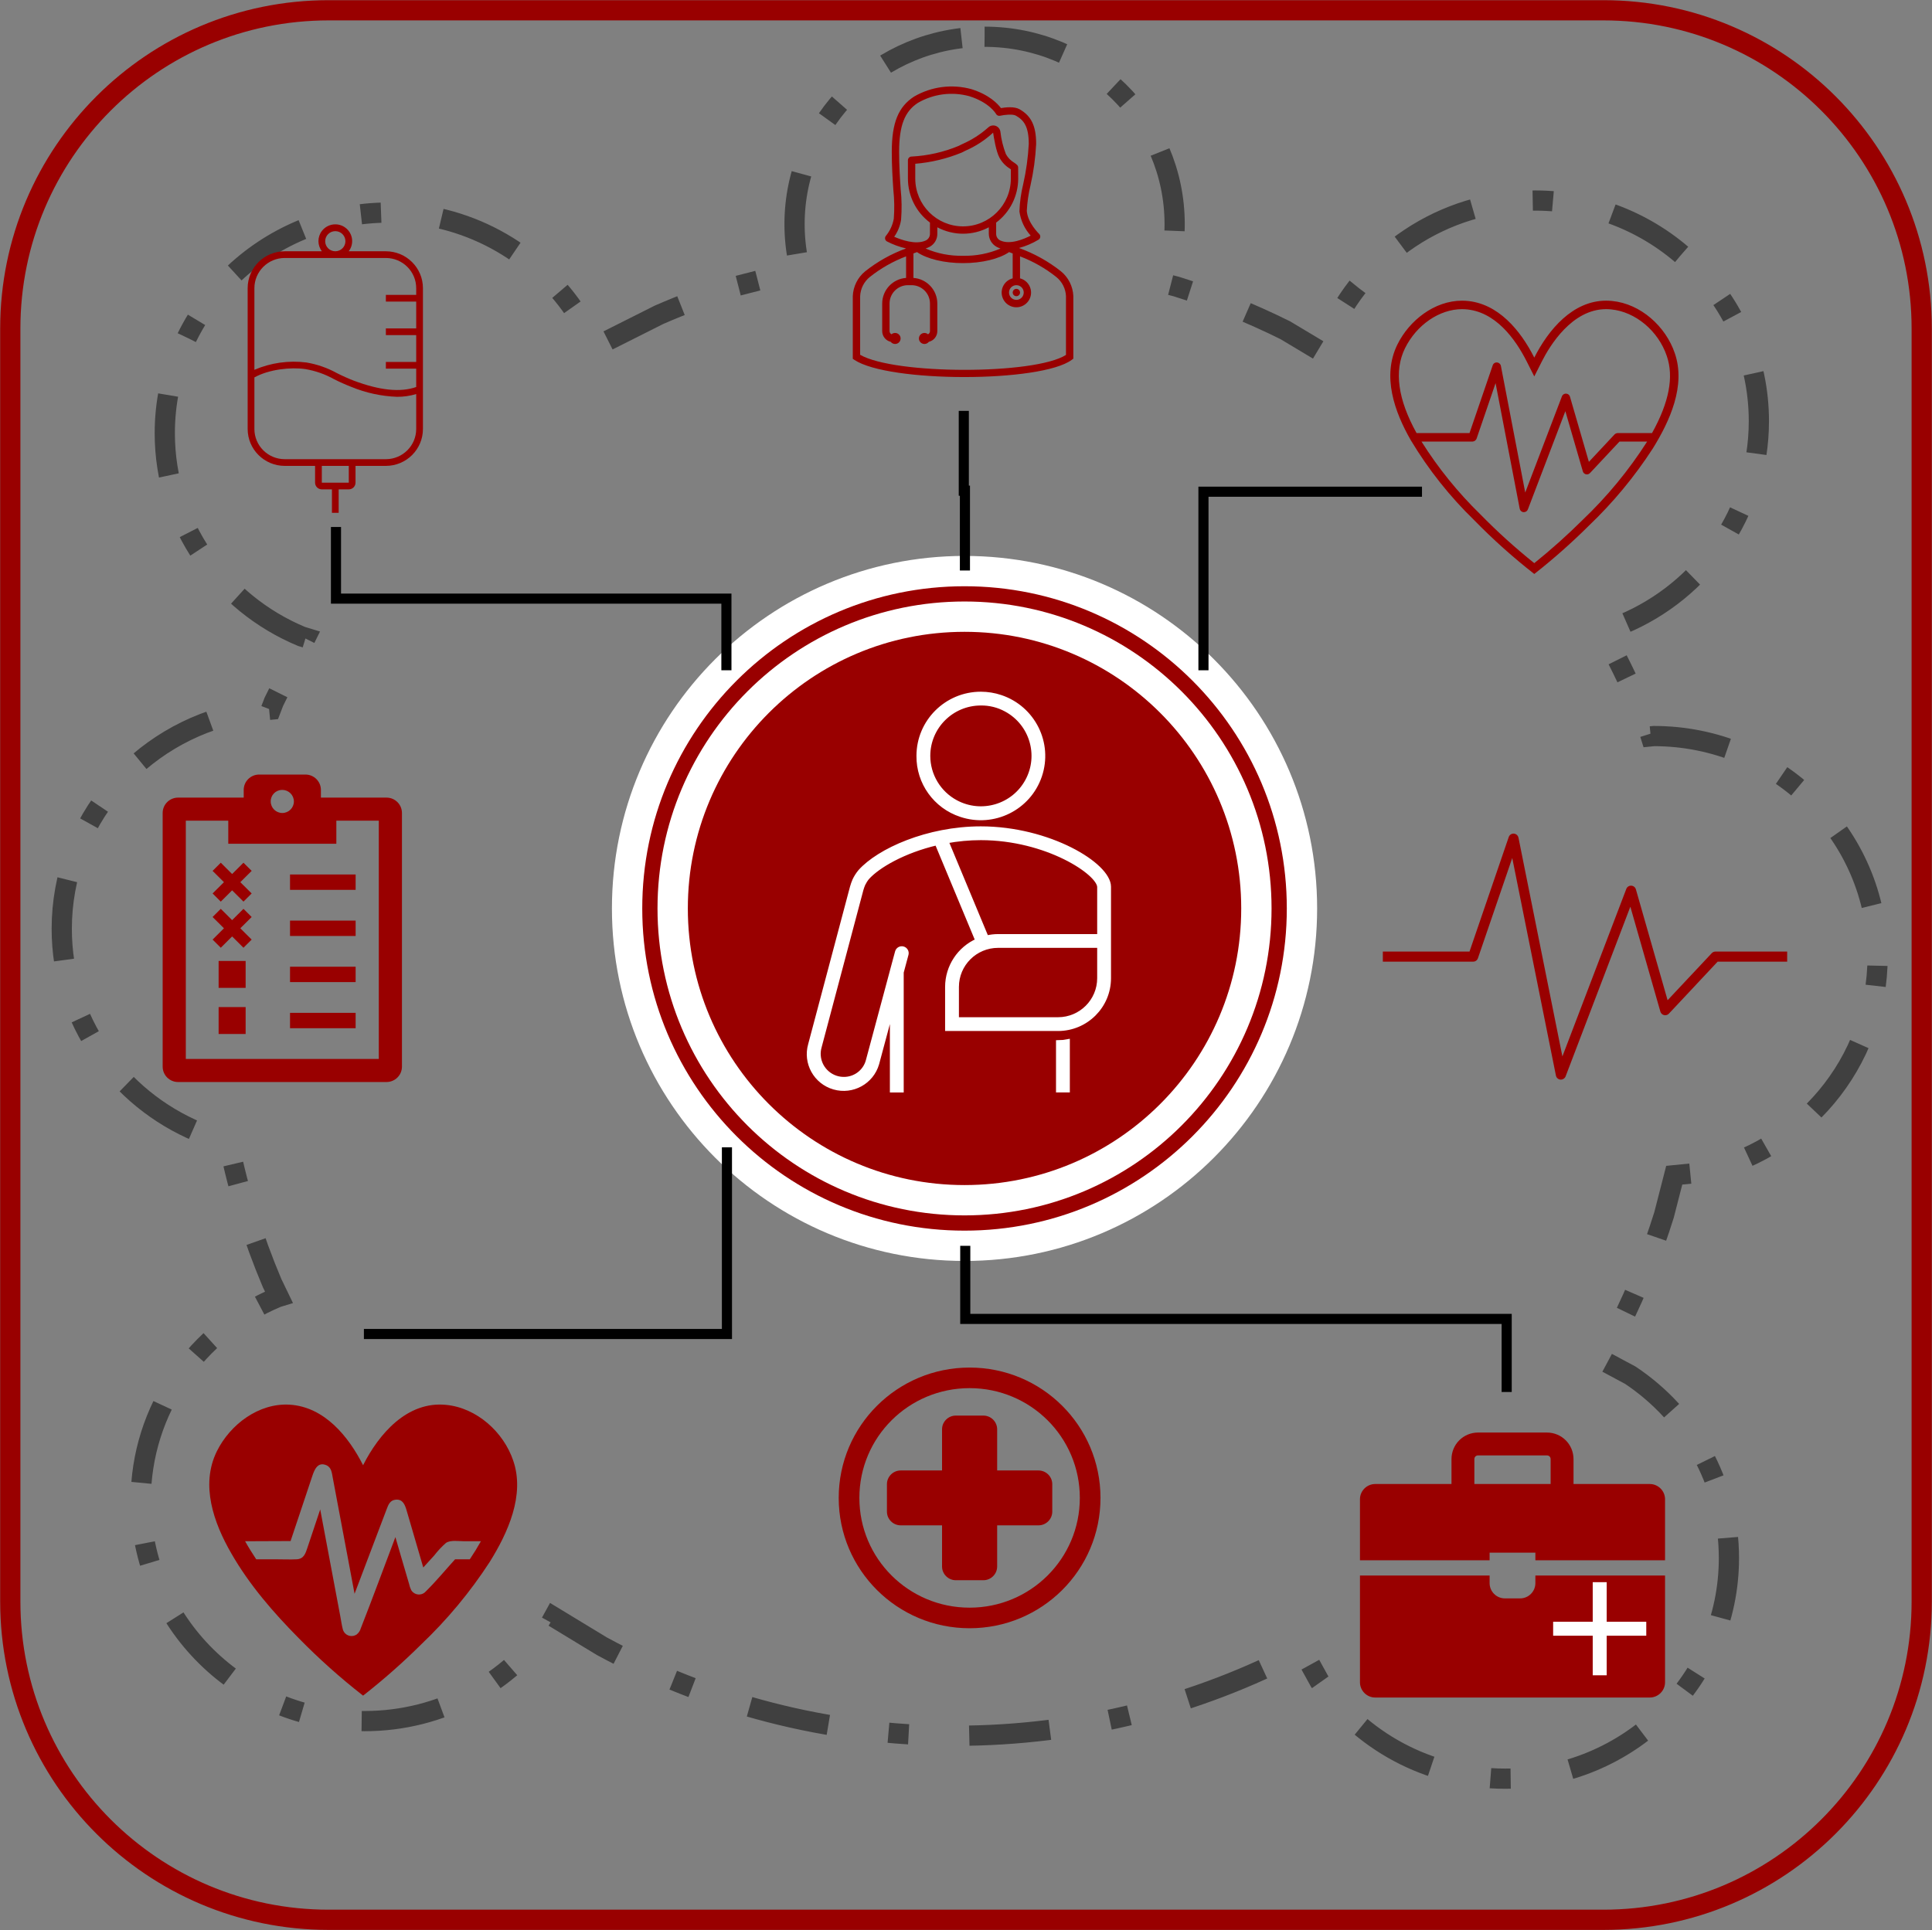 <svg width="1314" height="1313" xmlns="http://www.w3.org/2000/svg" xmlns:xlink="http://www.w3.org/1999/xlink" xml:space="preserve" overflow="hidden"><rect width="100%" height="100%" fill="#808080" stroke="none"/><g transform="translate(-711 -397)"><path d="M1380.65 422C1452.03 422 1509.91 479.06 1509.91 549.446 1509.91 558.245 1509 566.835 1507.28 575.131L1502.67 589.775 1510.94 591.901C1536.61 599.882 1561.41 609.858 1585.14 621.646L1611.02 637.146 1614.82 625.077C1637.93 571.218 1692.01 533.427 1755.06 533.427 1839.11 533.427 1907.25 600.611 1907.25 683.487 1907.25 745.645 1868.92 798.975 1814.3 821.755L1799.65 826.24 1807.42 838.524C1816.68 856.068 1824.93 874.223 1832.11 892.914L1833.7 897.944 1835.8 897.735C1919.86 897.735 1988 964.92 1988 1047.8 1988 1120.31 1935.83 1180.82 1866.48 1194.81L1849.69 1196.48 1842.75 1223.48C1834.76 1249.14 1824.78 1273.92 1812.99 1297.65L1799.77 1321.8 1819.78 1332.51C1860.26 1359.47 1886.88 1405.14 1886.88 1456.94 1886.88 1539.82 1818.74 1607 1734.69 1607 1682.15 1607 1635.83 1580.76 1608.48 1540.84L1596.68 1519.41 1596.02 1519.83C1525.81 1556.85 1445.81 1577.81 1360.92 1577.81 1273.84 1577.81 1191.92 1555.77 1120.43 1516.95L1087.66 1497.05 1085.11 1501.68C1057.76 1541.6 1011.45 1567.84 958.911 1567.84 874.856 1567.84 806.716 1500.66 806.716 1417.78 806.716 1355.62 845.045 1302.29 899.67 1279.51L900.588 1279.23 896.049 1269.82C883.285 1239.65 873.373 1207.98 866.652 1175.15L866.38 1173.37 845.954 1167.12C791.329 1144.34 753 1091.01 753 1028.85 753 956.335 805.17 895.832 874.523 881.84L895.189 879.786 897.255 874.404 918.895 830.822 916.03 829.945C861.405 807.165 823.076 753.834 823.076 691.677 823.076 608.801 891.216 541.617 975.271 541.617 1027.81 541.617 1074.12 567.86 1101.47 607.777L1115.44 633.153 1159.25 611.131C1176.01 603.818 1193.24 597.388 1210.89 591.901L1255.67 580.391 1254.01 575.131C1252.29 566.835 1251.39 558.245 1251.39 549.446 1251.39 479.06 1309.26 422 1380.65 422Z" stroke="#404040" stroke-width="13.75" stroke-miterlimit="8" stroke-dasharray="55 41.25 13.75 41.25" fill="none" fill-rule="evenodd"/><path d="M718 620.505C718 500.932 814.933 404 934.505 404L1801.5 404C1921.07 404 2018 500.932 2018 620.505L2018 1486.5C2018 1606.07 1921.07 1703 1801.5 1703L934.505 1703C814.933 1703 718 1606.07 718 1486.5Z" stroke="#990000" stroke-width="13.75" stroke-miterlimit="8" fill="none" fill-rule="evenodd"/><path d="M1137.5 1015C1137.5 888.251 1240.25 785.5 1367 785.5 1493.75 785.5 1596.5 888.251 1596.5 1015 1596.5 1141.75 1493.75 1244.5 1367 1244.5 1240.25 1244.5 1137.5 1141.75 1137.5 1015Z" stroke="#FFFFFF" stroke-width="20.625" stroke-miterlimit="8" fill="#990000" fill-rule="evenodd"/><path d="M1168.5 1015C1168.5 905.371 1257.37 816.5 1367 816.5 1476.63 816.5 1565.5 905.371 1565.5 1015 1565.5 1124.63 1476.63 1213.5 1367 1213.5 1257.37 1213.5 1168.5 1124.63 1168.5 1015Z" stroke="#FFFFFF" stroke-width="20.625" stroke-miterlimit="8" fill="#990000" fill-rule="evenodd"/><g><g><g><path d="M150.647 21.372 150.647 21.372C156.614 21.294 162.5 22.759 167.734 25.625 185.17 35.043 191.669 56.812 182.251 74.248 172.833 91.683 151.064 98.183 133.628 88.765 122.036 82.503 114.808 70.391 114.8 57.216 114.803 37.42 130.851 21.374 150.647 21.372M150.647 15.122C127.398 15.12 108.549 33.966 108.547 57.216L108.547 57.216C108.352 75.36 119.93 91.542 137.166 97.216 159.228 104.638 183.129 92.77 190.552 70.707 197.973 48.646 186.106 24.744 164.043 17.322 159.727 15.87 155.204 15.127 150.65 15.122Z" stroke="#FFFFFF" stroke-width="3.125" fill="#FFFFFF" transform="matrix(1.003 0 0 1 1227 854)"/><path d="M203.178 252.188 203.178 284.594 209.428 284.594 209.428 251.563C207.369 251.962 205.276 252.172 203.178 252.188Z" stroke="#FFFFFF" stroke-width="3.125" fill="#FFFFFF" transform="matrix(1.003 0 0 1 1227 854)"/><path d="M150.625 106.719C114.45 106.719 81.534 121.719 68.888 135.906 67.368 137.737 66.087 139.753 65.075 141.906 64.425 143.42 63.879 144.975 63.438 146.563L35.094 253.616C31.506 266.053 38.679 279.044 51.117 282.631 63.553 286.219 76.544 279.046 80.132 266.609 80.168 266.483 80.204 266.357 80.237 266.231L90.466 228.022C90.5 227.894 90.528 227.897 90.528 228.022L90.528 284.647 96.778 284.647 96.778 204.444 100.05 192.219 100.05 192.219C100.498 190.552 99.509 188.837 97.842 188.389 96.175 187.941 94.46 188.93 94.013 190.597L90.625 203.163C90.6 203.263 90.575 203.363 90.559 203.475L74.344 264.063 74.266 264.375C72.466 271.478 66.307 276.62 58.997 277.122 49.49 277.816 41.221 270.672 40.526 261.165 40.381 259.173 40.582 257.17 41.122 255.247L69.475 148.147C69.832 146.889 70.267 145.654 70.778 144.45 71.535 142.862 72.479 141.37 73.591 140.006 80.719 132.016 98.247 121.734 120.888 116.45L148.491 182.934C136.031 188.43 127.985 200.757 127.969 214.375L127.969 242.813 202.969 242.813C221.954 242.813 237.344 227.422 237.344 208.438L237.344 146.25C237.344 131.356 196.813 106.719 150.625 106.719ZM202.969 236.563 134.219 236.563 134.219 214.375C134.219 198.842 146.811 186.25 162.344 186.25L231.094 186.25 231.094 208.438C231.094 223.971 218.502 236.563 202.969 236.563ZM162.344 180C159.679 180.01 157.025 180.331 154.434 180.956L127.119 115.166C134.872 113.725 142.739 112.993 150.625 112.978 195.413 112.978 231.094 136.878 231.094 146.469L231.094 180Z" stroke="#FFFFFF" stroke-width="3.125" fill="#FFFFFF" transform="matrix(1.003 0 0 1 1227 854)"/></g></g></g><g><g><g><path d="M186.61 145.595C178.013 138.782 168.363 133.415 158.04 129.707 162.721 128.454 167.201 126.544 171.347 124.035 172.514 123.297 172.861 121.752 172.123 120.585 172.013 120.411 171.882 120.252 171.732 120.11 171.655 120.037 163.932 112.61 163.345 104.512 163.635 98.666 164.472 92.86 165.845 87.17 167.946 77.888 169.24 68.442 169.712 58.938 169.712 46.705 166.432 39.858 158.395 35.307 154.87 33.307 148.875 33.992 145.775 34.535 143.605 31.615 137.81 25.427 125.635 21.637 112.524 18.035 98.516 19.844 86.75 26.66 75.933 33.66 71.52 44.555 71.52 64.3 71.52 74.013 72.08 82.528 72.575 90.05 73.286 96.615 73.392 103.232 72.892 109.817 72.107 114.137 70.227 118.183 67.43 121.567 66.611 122.679 66.847 124.244 67.958 125.063 68.05 125.131 68.147 125.193 68.248 125.247 72.356 127.382 76.722 128.979 81.237 130 71.179 133.669 61.777 138.934 53.392 145.592 48.303 149.766 45.247 155.922 45 162.5L45 205.085 46.112 205.835C57.797 213.61 89.438 217.5 120.815 217.5 152.315 217.5 183.565 213.58 193.99 205.75L195 205 195 162.447C194.74 155.889 191.686 149.756 186.61 145.595ZM156.262 155C159.024 155 161.262 157.238 161.262 160 161.262 162.761 159.024 165 156.262 165 153.501 165 151.262 162.761 151.262 160 151.262 157.238 153.501 155 156.262 155ZM142.82 128.922C143.11 129.075 143.395 129.237 143.702 129.365L145.452 130.082C137.418 133.524 128.738 135.2 120 135 111.259 135.201 102.576 133.523 94.54 130.077L96.29 129.365 97.39 128.845C100.553 127.078 102.509 123.735 102.5 120.112L102.5 115.632C113.446 121.449 126.566 121.449 137.512 115.632L137.512 120.102C137.57 123.782 139.596 127.148 142.82 128.922ZM120 115C102.059 114.981 87.519 100.441 87.5 82.5L87.5 72.41C98.35 71.51 108.997 68.945 119.067 64.805L121.647 63.515C128.558 60.513 134.912 56.367 140.442 51.25 140.87 54.19 142.442 64.118 144.792 68.323 146.462 71.371 148.902 73.929 151.867 75.743L152.505 76.177 152.505 82.5C152.484 100.443 137.943 114.982 120 115ZM82.5 70 82.5 82.5C82.511 94.273 88.061 105.355 97.483 112.415L97.483 120.112C97.48 122.074 96.323 123.851 94.53 124.647 87.752 127.737 77.81 124.117 73.177 122.06 75.612 118.622 77.21 114.664 77.845 110.5 78.407 103.579 78.314 96.621 77.565 89.718 77.065 82.28 76.52 73.853 76.52 64.305 76.52 46.492 80.27 36.805 89.347 30.935 99.909 24.842 112.468 23.222 124.23 26.435 138.032 30.735 142.372 38.42 142.405 38.48 142.931 39.475 144.056 39.995 145.155 39.752 148.405 39.023 153.885 38.502 155.905 39.657 161.327 42.727 164.687 47.023 164.687 58.925 164.208 68.113 162.945 77.244 160.912 86.218 159.413 92.332 158.551 98.585 158.34 104.877 159.19 110.993 161.861 116.71 166.005 121.287 161.435 123.65 151.93 127.682 145.327 124.587 143.6 123.766 142.5 122.025 142.5 120.112L142.5 112.432C151.933 105.372 157.49 94.282 157.5 82.5L157.472 75C157.481 74.382 157.258 73.784 156.847 73.323 156.183 72.65 155.438 72.062 154.63 71.573 152.329 70.194 150.439 68.226 149.152 65.873 147.234 60.934 145.968 55.766 145.387 50.5 144.975 47.817 142.466 45.976 139.783 46.388 138.797 46.539 137.88 46.987 137.155 47.672 131.886 52.383 125.898 56.221 119.417 59.04L116.917 60.29C106.767 64.495 95.972 66.933 85 67.5 83.619 67.5 82.5 68.619 82.5 70ZM153.75 133.422 153.75 150.187C153.75 150.245 153.78 150.29 153.782 150.345 148.43 151.708 145.197 157.152 146.561 162.504 147.924 167.856 153.368 171.089 158.72 169.726 164.072 168.362 167.305 162.918 165.942 157.567 165.038 154.019 162.268 151.249 158.72 150.345 158.72 150.29 158.75 150.242 158.75 150.187L158.75 135.402C167.628 138.77 175.931 143.492 183.362 149.402 187.365 152.603 189.785 157.38 190 162.5L190 202.44C168.75 216.037 73.545 215.977 50 202.357L50 162.552C50.197 157.418 52.611 152.622 56.617 149.405 64.056 143.494 72.365 138.771 81.25 135.405L81.25 150.065C72.101 150.72 65.011 158.328 65 167.5L65 186.25C65.008 189.731 67.41 192.748 70.8 193.537 72.062 195.179 74.417 195.486 76.059 194.224 77.701 192.961 78.008 190.607 76.745 188.965 75.483 187.324 73.128 187.016 71.487 188.279 71.43 188.322 71.376 188.366 71.323 188.412 70.518 187.989 70.01 187.159 70 186.25L70 167.5C70.008 160.6 75.6 155.008 82.5 155L85 155C91.9 155.008 97.492 160.6 97.5 167.5L97.5 186.25C97.491 187.158 96.984 187.989 96.18 188.412 94.612 187.059 92.244 187.233 90.891 188.801 89.538 190.369 89.712 192.737 91.28 194.09 92.848 195.443 95.216 195.269 96.569 193.701 96.615 193.648 96.659 193.593 96.703 193.537 100.092 192.747 102.492 189.73 102.5 186.25L102.5 167.5C102.491 158.327 95.4 150.718 86.25 150.062L86.25 133.412 88.67 132.5C95.44 137.147 107.25 140 120 140 132.75 140 144.557 137.147 151.327 132.5Z" fill="#990000" transform="matrix(1 0 0 1 1246 436)"/><path d="M158.762 160C158.762 161.381 157.643 162.5 156.262 162.5 154.882 162.5 153.762 161.381 153.762 160 153.762 158.619 154.882 157.5 156.262 157.5 157.643 157.5 158.762 158.619 158.762 160Z" fill="#990000" transform="matrix(1 0 0 1 1246 436)"/></g></g></g><g><g><g><path d="M143.719 31.938 118.573 31.938C122.391 26.927 121.424 19.77 116.413 15.952 111.403 12.134 104.246 13.101 100.427 18.111 97.316 22.195 97.316 27.854 100.427 31.938L75.281 31.938C61.429 31.954 50.204 43.179 50.188 57.031L50.188 152.844C50.204 166.696 61.429 177.921 75.281 177.937L95.812 177.937 95.812 189.344C95.812 191.864 97.855 193.906 100.375 193.906L107.219 193.906 107.219 209.875 111.781 209.875 111.781 193.906 118.625 193.906C121.145 193.906 123.187 191.864 123.187 189.344L123.187 177.937 143.719 177.937C157.571 177.921 168.796 166.696 168.812 152.844L168.812 57.031C168.796 43.179 157.571 31.954 143.719 31.938ZM102.656 25.094C102.656 21.314 105.72 18.25 109.5 18.25 113.28 18.25 116.344 21.314 116.344 25.094 116.344 28.874 113.28 31.938 109.5 31.938 105.72 31.938 102.656 28.874 102.656 25.094ZM75.281 36.5 143.719 36.5C155.053 36.513 164.237 45.697 164.25 57.031L164.25 61.594 143.719 61.594 143.719 66.156 164.25 66.156 164.25 84.406 143.719 84.406 143.719 88.969 164.25 88.969 164.25 107.219 143.719 107.219 143.719 111.781 164.25 111.781 164.25 124.28C153.528 128.033 139.685 126.618 121.985 119.946 118.106 118.433 114.306 116.725 110.6 114.829 104.194 111.276 97.234 108.832 90.013 107.6 78.025 106.058 65.842 107.779 54.75 112.582L54.75 57.031C54.763 45.697 63.947 36.513 75.281 36.5ZM118.625 189.344 100.375 189.344 100.375 177.937 118.625 177.937ZM143.719 173.375 75.281 173.375C63.947 173.362 54.763 164.178 54.75 152.844L54.75 117.749C64.81 112.162 79.563 110.638 89.338 112.103 96.094 113.265 102.604 115.567 108.587 118.912 112.425 120.875 116.36 122.642 120.377 124.205 130.206 128.279 140.685 130.561 151.318 130.944 155.698 130.973 160.058 130.342 164.25 129.073L164.25 152.844C164.237 164.178 155.053 173.362 143.719 173.375Z" fill="#990000" transform="matrix(1.005 0 0 1 829 536)"/></g></g></g><g><g><g><path d="M1772.6 1131.44C1772.5 1131.44 1772.41 1131.44 1772.31 1131.44 1770.78 1131.32 1769.52 1130.19 1769.22 1128.69L1739.54 980.8C1739.54 980.732 1739.5 980.728 1739.48 980.8L1716.17 1048.88C1715.69 1050.27 1714.38 1051.21 1712.91 1051.2L1651.5 1051.2 1651.5 1044.33 1710.45 1044.33 1737.13 966.418C1737.74 964.621 1739.69 963.662 1741.49 964.275 1742.65 964.671 1743.51 965.653 1743.75 966.854L1773.6 1115.55C1773.6 1115.61 1773.64 1115.61 1773.67 1115.55L1817.09 1001.72C1817.6 1000.33 1818.97 999.427 1820.45 999.518 1821.93 999.581 1823.2 1000.58 1823.61 1002.01L1845.16 1077.38C1845.16 1077.41 1845.2 1077.42 1845.22 1077.38L1875.22 1045.41C1875.87 1044.72 1876.77 1044.33 1877.73 1044.33L1926.5 1044.33 1926.5 1051.2 1879.21 1051.2 1846.06 1086.56C1844.77 1087.94 1842.59 1088.02 1841.2 1086.72 1840.75 1086.29 1840.42 1085.75 1840.25 1085.15L1819.87 1013.92C1819.87 1013.87 1819.82 1013.86 1819.8 1013.92L1775.81 1129.23C1775.3 1130.56 1774.02 1131.44 1772.6 1131.44Z" fill="#990000"/></g></g></g><g><g><g><path d="M148.361 245.834C161.835 235.196 174.69 223.797 186.864 211.693 204.512 194.88 220.117 176.047 233.358 155.582 245.649 135.792 257.388 110.103 249.306 86.626 242.761 67.205 224.6 50.703 203.735 48.706 177.369 46.094 158.286 68.403 147.5 89.76 137.636 70.216 121.319 50.058 97.75 48.583 76.823 47.292 57.341 62.011 48.337 80.295 37.059 103.25 46.247 129.063 58.109 149.682 70.401 171.192 86.749 190.091 104.018 207.576 117.632 221.504 132.158 234.511 147.5 246.51ZM98.333 141.354 107.552 113.698 113.022 97.258C114.436 92.987 116.617 87.271 122.517 89.729 126.082 91.235 126.297 94.922 126.912 98.149L129.462 111.762 136.837 151.095 141.723 177.215 159.546 130.077 163.479 119.69C164.616 116.617 165.784 113.544 169.625 113.206 174.511 112.715 175.955 116.894 177.031 120.581L180.811 133.549 188.309 159.331 195.714 151.188C198.083 148.088 200.749 145.227 203.673 142.645 206.746 140.494 212.431 141.477 215.965 141.477L227.396 141.477C225.122 145.564 222.602 149.682 219.867 153.769L209.88 153.769C203.335 160.99 197.066 168.673 190.122 175.525 187.943 178.128 184.067 178.473 181.464 176.294 180.952 175.866 180.513 175.357 180.165 174.788 179.498 173.466 179.012 172.06 178.721 170.609L173.589 153.062 169.41 138.681C161.574 159.362 154.045 180.073 145.964 200.662 145.512 202.339 144.531 203.826 143.167 204.902 140.369 206.824 136.544 206.114 134.622 203.316 134.131 202.602 133.797 201.791 133.641 200.938 132.935 198.111 132.566 195.161 132.013 192.334L124.238 150.85 118.43 119.844 109.765 145.872C108.443 149.743 107.399 153.523 102.42 153.769 97.903 153.984 93.355 153.769 88.869 153.769L75.041 153.769C72.337 149.682 69.786 145.564 67.512 141.477Z" fill="#990000" transform="matrix(1.003 0 0 1 810 1304)"/></g></g></g><g><g><g><path d="M1850.09 637.34C1843.95 619.104 1826.9 603.609 1807.3 601.734 1805.97 601.601 1804.65 601.537 1803.36 601.537 1780.66 601.537 1764.12 621.277 1754.52 640.234 1754.52 640.263 1754.49 640.263 1754.48 640.234 1745.21 621.9 1729.9 603.012 1707.79 601.618 1706.98 601.568 1706.18 601.543 1705.38 601.543 1686.65 601.543 1669.5 614.932 1661.39 631.396 1650.8 652.95 1659.43 677.187 1670.56 696.548 1682.52 716.46 1697.01 734.733 1713.67 750.91 1726.45 763.989 1740.09 776.202 1754.5 787.468L1755.31 786.833C1767.96 776.844 1780.03 766.141 1791.46 754.776 1808.03 738.989 1822.69 721.304 1835.12 702.089 1846.66 683.506 1857.68 659.384 1850.09 637.34ZM1787.39 750.685C1776.95 761.061 1765.97 770.881 1754.5 780.104 1741.6 769.776 1729.33 758.672 1717.78 746.856 1702.54 732.005 1689.12 715.399 1677.79 697.385L1712.52 697.385C1713.73 697.328 1714.8 696.565 1715.25 695.435L1728.14 657.763C1728.16 657.705 1728.19 657.708 1728.2 657.763L1744.59 743.084C1744.84 744.355 1745.9 745.307 1747.19 745.413 1747.27 745.417 1747.36 745.417 1747.44 745.413 1748.64 745.412 1749.71 744.673 1750.14 743.555L1775.61 676.801C1775.62 676.757 1775.65 676.757 1775.66 676.801L1787.52 717.65C1787.97 719.179 1789.57 720.054 1791.1 719.605 1791.6 719.459 1792.05 719.182 1792.4 718.804L1812.45 697.385 1831.21 697.385 1831.23 697.44C1818.82 716.889 1804.1 734.767 1787.39 750.685ZM1834.58 691.614 1811.2 691.614C1810.42 691.659 1809.67 691.983 1809.1 692.529L1791.68 711.152C1791.66 711.172 1791.64 711.166 1791.63 711.152L1778.77 666.86C1778.32 665.331 1776.72 664.453 1775.19 664.899 1774.32 665.152 1773.62 665.795 1773.3 666.638L1748.39 731.941C1748.37 731.993 1748.34 731.993 1748.33 731.941L1731.8 645.912C1731.55 644.629 1730.47 643.672 1729.17 643.581 1727.85 643.452 1726.63 644.262 1726.23 645.523L1710.45 691.614 1674.43 691.614C1661.71 668.664 1659.04 649.262 1666.56 633.946 1674.41 618.016 1690.01 607.314 1705.38 607.314 1706.06 607.314 1706.74 607.337 1707.42 607.378 1727.91 608.659 1741.53 627.394 1749.35 642.883L1754.47 653.036C1754.47 653.065 1754.51 653.065 1754.52 653.036L1759.65 642.885C1765.05 632.189 1780.14 607.308 1803.36 607.308 1804.47 607.308 1805.61 607.366 1806.75 607.479 1823.29 609.063 1838.87 622.099 1844.64 639.218 1849.53 653.438 1846.21 670.663 1834.58 691.614Z" fill="#990000"/></g></g></g><g><g><g><path d="M112 37.333C70.7 37.333 37.333 70.7 37.333 112 37.333 153.3 70.7 186.667 112 186.667 153.3 186.667 186.667 153.3 186.667 112 186.667 70.7 153.3 37.333 112 37.333ZM112 200.667C63 200.667 23.333 161 23.333 112 23.333 63 63 23.333 112 23.333 161 23.333 200.667 63 200.667 112 200.667 161 161 200.667 112 200.667Z" fill="#990000" transform="matrix(1.004 0 0 1 1258 1304)"/><path d="M158.667 93.333 130.667 93.333 130.667 65.333C130.667 60.2 126.467 56 121.333 56L102.667 56C97.533 56 93.333 60.2 93.333 65.333L93.333 93.333 65.333 93.333C60.2 93.333 56 97.533 56 102.667L56 121.333C56 126.467 60.2 130.667 65.333 130.667L93.333 130.667 93.333 158.667C93.333 163.8 97.533 168 102.667 168L121.333 168C126.467 168 130.667 163.8 130.667 158.667L130.667 130.667 158.667 130.667C163.8 130.667 168 126.467 168 121.333L168 102.667C168 97.533 163.8 93.333 158.667 93.333Z" fill="#990000" transform="matrix(1.004 0 0 1 1258 1304)"/></g></g></g><g><g><g><path d="M104.743 86.441 99.195 80.893 91.51 88.579 83.826 80.893 78.278 86.441 85.965 94.125 78.278 101.809 83.826 107.357 91.51 99.671 99.195 107.357 104.743 101.809 97.056 94.125 104.743 86.441Z" fill="#990000" transform="matrix(1.004 0 0 1 777 903)"/><path d="M99.195 112.268 91.51 119.954 83.826 112.268 78.278 117.816 85.965 125.5 78.278 133.184 83.826 138.732 91.51 131.045 99.195 138.732 104.743 133.184 97.056 125.5 104.743 117.816 99.195 112.268Z" fill="#990000" transform="matrix(1.004 0 0 1 777 903)"/><path d="M190.865 214.396 60.135 214.396 60.135 52.292 88.896 52.292 88.896 67.979 162.104 67.979 162.104 52.292 190.865 52.292ZM125.5 31.375C129.832 31.375 133.344 34.887 133.344 39.219 133.344 43.551 129.832 47.062 125.5 47.062 121.168 47.062 117.656 43.551 117.656 39.219 117.585 34.958 120.981 31.446 125.242 31.375 125.328 31.373 125.414 31.373 125.5 31.375ZM196.094 36.604 151.646 36.604 151.646 31.375C151.646 25.599 146.963 20.917 141.187 20.917L109.812 20.917C104.037 20.917 99.354 25.599 99.354 31.375L99.354 36.604 54.906 36.604C49.13 36.604 44.448 41.287 44.448 47.062L44.448 219.625C44.448 225.401 49.13 230.083 54.906 230.083L196.094 230.083C201.87 230.083 206.552 225.401 206.552 219.625L206.552 47.062C206.552 41.287 201.87 36.604 196.094 36.604Z" fill="#990000" transform="matrix(1.004 0 0 1 777 903)"/><path d="M130.729 88.896 175.177 88.896 175.177 99.354 130.729 99.354Z" fill="#990000" transform="matrix(1.004 0 0 1 777 903)"/><path d="M130.729 120.271 175.177 120.271 175.177 130.729 130.729 130.729Z" fill="#990000" transform="matrix(1.004 0 0 1 777 903)"/><path d="M130.729 151.646 175.177 151.646 175.177 162.104 130.729 162.104Z" fill="#990000" transform="matrix(1.004 0 0 1 777 903)"/><path d="M130.729 183.021 175.177 183.021 175.177 193.479 130.729 193.479Z" fill="#990000" transform="matrix(1.004 0 0 1 777 903)"/><path d="M82.359 147.724 100.661 147.724 100.661 166.026 82.359 166.026Z" fill="#990000" transform="matrix(1.004 0 0 1 777 903)"/><path d="M82.359 179.099 100.661 179.099 100.661 197.401 82.359 197.401Z" fill="#990000" transform="matrix(1.004 0 0 1 777 903)"/></g></g></g><g><g><g><path d="M1755.25 1473.98C1755.25 1479.69 1750.58 1484.36 1744.88 1484.36L1734.5 1484.36C1728.79 1484.36 1724.12 1479.69 1724.12 1473.98L1724.12 1468.8 1635.94 1468.8 1635.94 1541.42C1635.94 1547.13 1640.61 1551.8 1646.31 1551.8L1833.06 1551.8C1838.77 1551.8 1843.44 1547.13 1843.44 1541.42L1843.44 1468.8 1755.25 1468.8 1755.25 1473.98Z" fill="#990000"/><path d="M1833.06 1406.55 1781.19 1406.55 1781.19 1389.69C1781.19 1379.57 1773.15 1371.53 1763.03 1371.53L1716.34 1371.53C1706.23 1371.53 1698.19 1379.57 1698.19 1389.69L1698.19 1406.55 1646.31 1406.55C1640.61 1406.55 1635.94 1411.22 1635.94 1416.92L1635.94 1458.42 1724.12 1458.42 1724.12 1453.23 1755.25 1453.23 1755.25 1458.42 1843.44 1458.42 1843.44 1416.92C1843.44 1411.22 1838.77 1406.55 1833.06 1406.55M1713.75 1406.55 1713.75 1389.69C1713.75 1388.13 1714.79 1387.09 1716.34 1387.09L1763.03 1387.09C1764.59 1387.09 1765.62 1388.13 1765.62 1389.69L1765.62 1406.55 1713.75 1406.55Z" fill="#990000"/></g></g></g><g><g><g><path d="M1830.67 1500.25 1803.75 1500.25 1803.75 1473.33 1794.25 1473.33 1794.25 1500.25 1767.33 1500.25 1767.33 1509.75 1794.25 1509.75 1794.25 1536.67 1803.75 1536.67 1803.75 1509.75 1830.67 1509.75Z" fill="#FFFFFF"/></g></g></g><path d="M0 0 54.309 0 54.309 0.769 108.618 0.769" stroke="#000000" stroke-width="6.875" stroke-miterlimit="8" fill="none" fill-rule="evenodd" transform="matrix(-1.83697e-16 -1 -1 1.83697e-16 1367.27 785.118)"/><path d="M0 0 48.731 0 48.731 265.546 97.461 265.546" stroke="#000000" stroke-width="6.875" stroke-miterlimit="8" fill="none" fill-rule="evenodd" transform="matrix(-1.83697e-16 -1 -1 1.83697e-16 1205.05 852.961)"/><path d="M1205.41 1177.5 1205.41 1304.5 958.5 1304.5" stroke="#000000" stroke-width="6.875" stroke-miterlimit="8" fill="none" fill-rule="evenodd"/><path d="M0 0 49.722 0 49.722 368.229 99.443 368.229" stroke="#000000" stroke-width="6.875" stroke-miterlimit="8" fill="none" fill-rule="evenodd" transform="matrix(1.83697e-16 1 1 -1.83697e-16 1367.5 1244.5)"/><path d="M1529.5 852.981 1529.5 731.5 1678.13 731.5" stroke="#000000" stroke-width="6.875" stroke-miterlimit="8" fill="none" fill-rule="evenodd"/></g></svg>